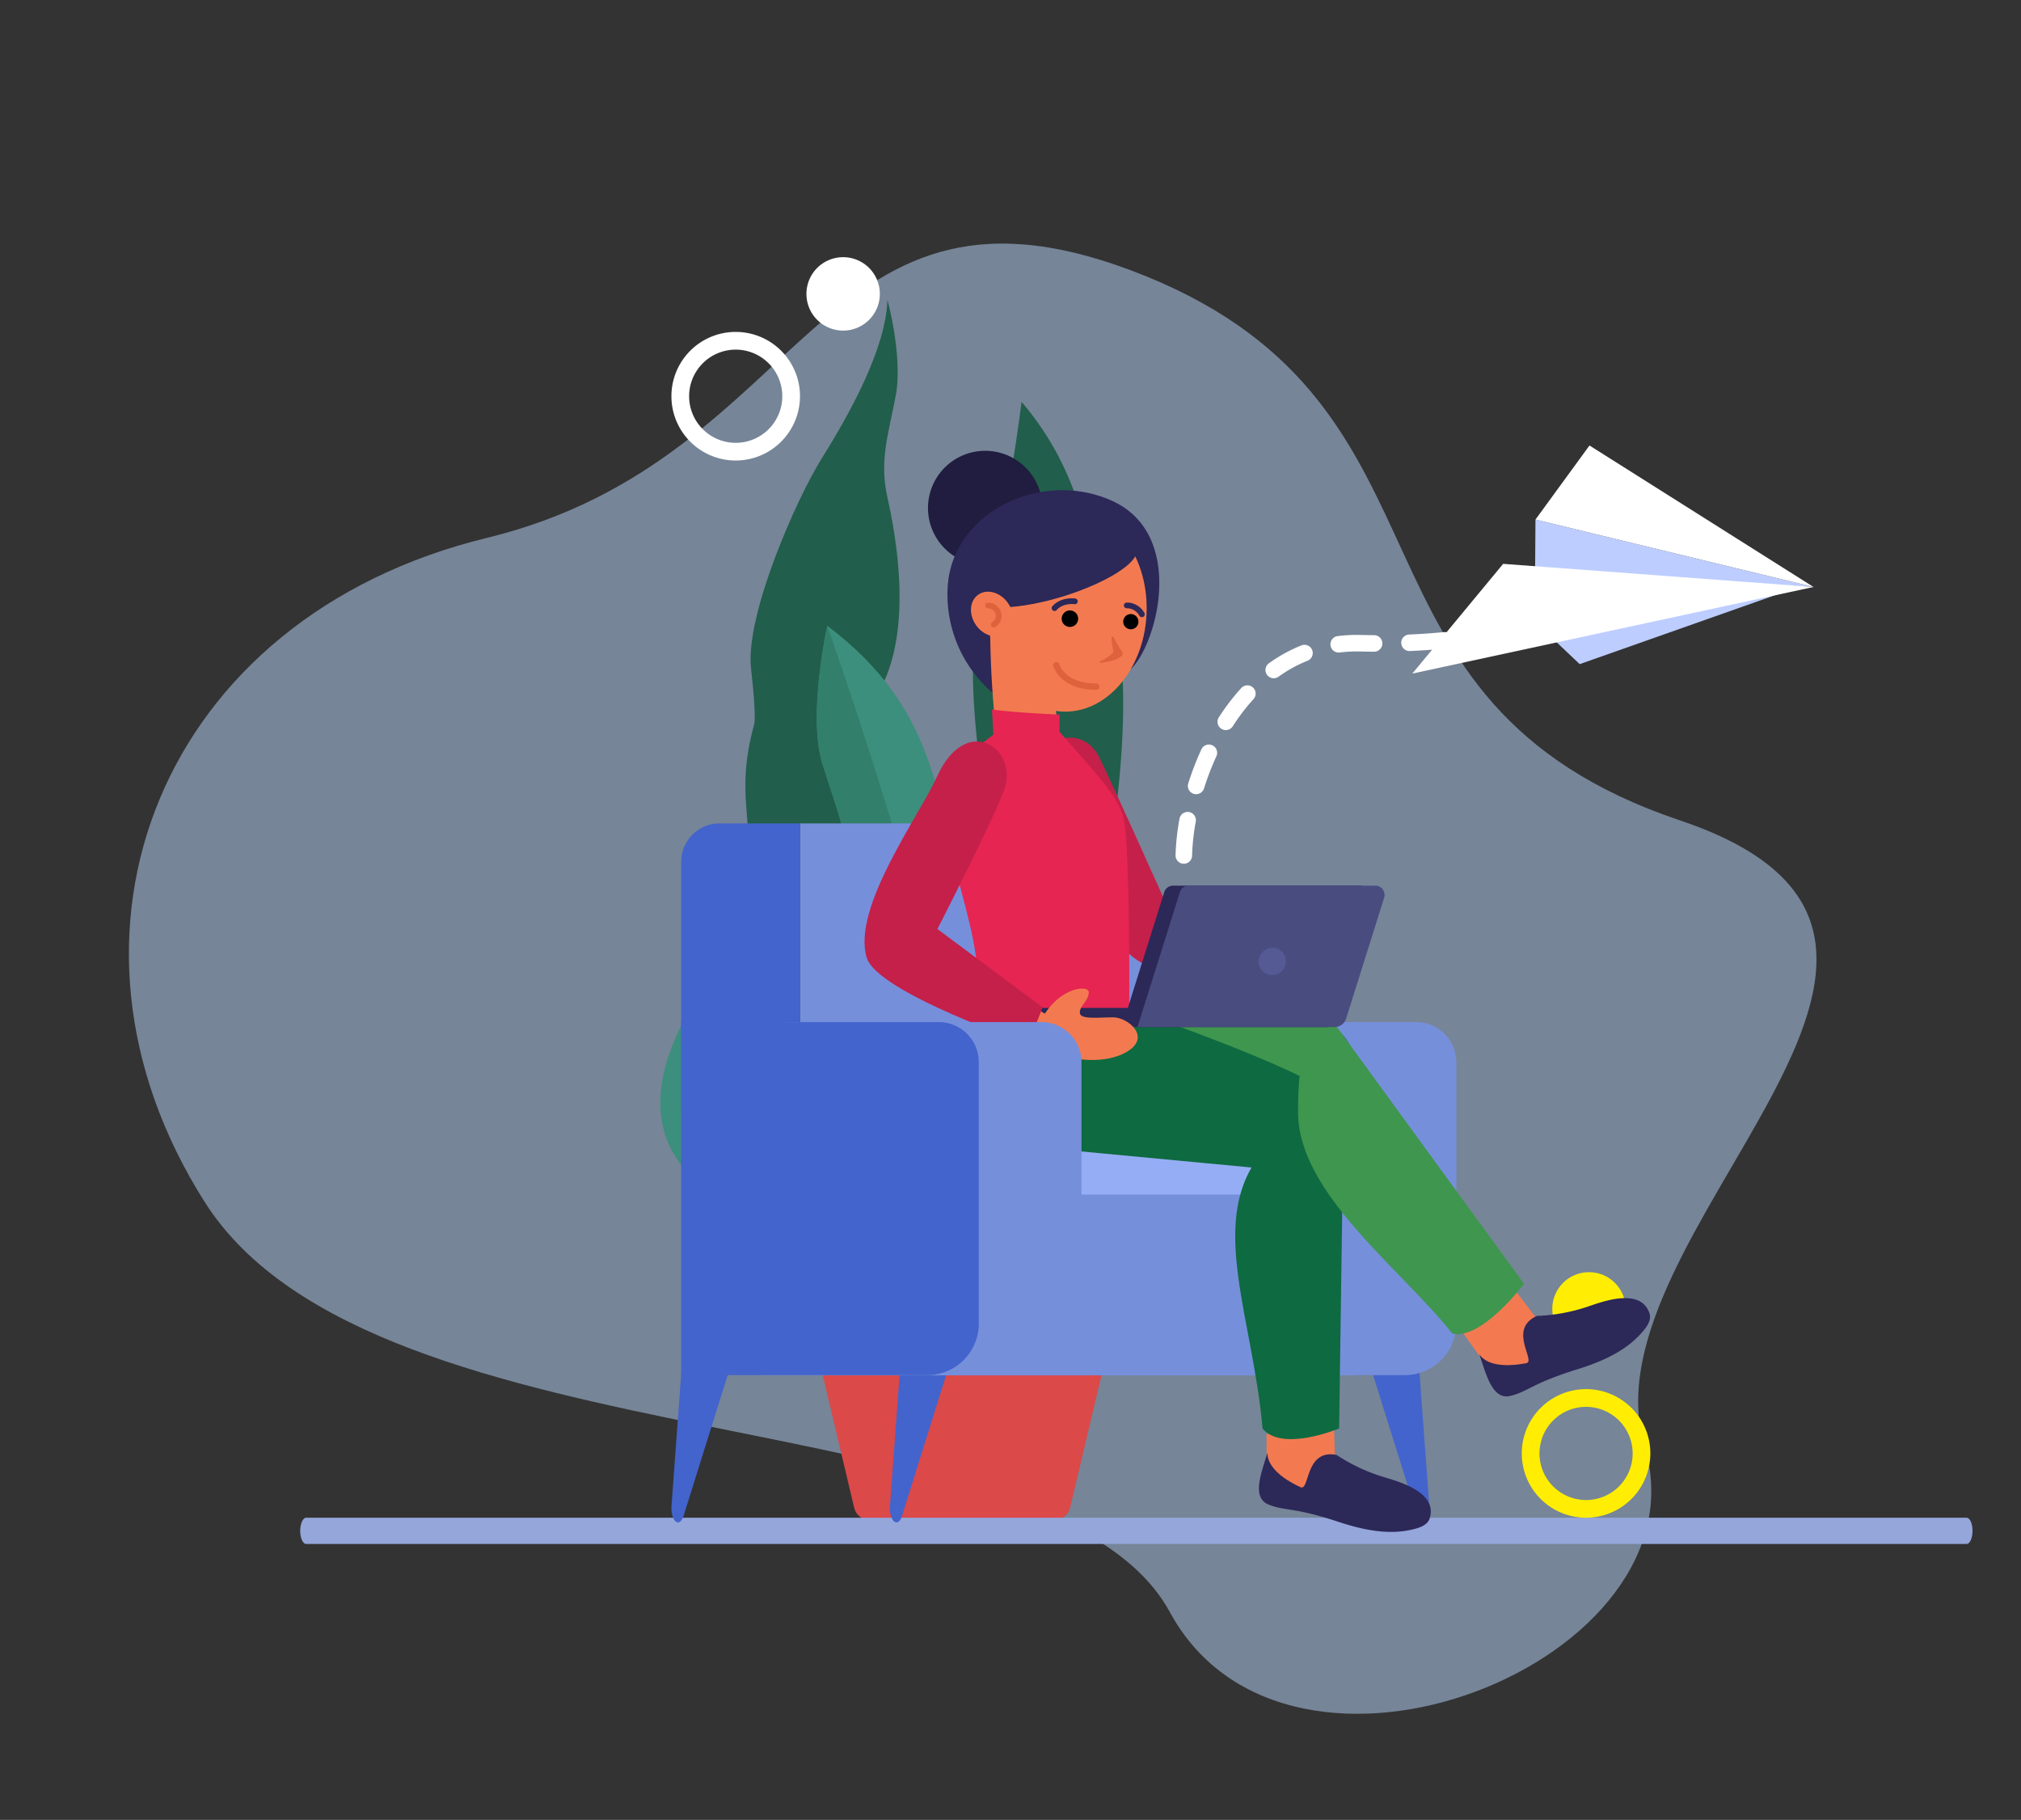 <svg xmlns="http://www.w3.org/2000/svg" width="508.623" height="457.931" viewBox="0 0 508.623 457.931">
  <rect x="0" y="0" width="508.623" height="457.931" fill="#333333" stroke="none"/>
  <g id="Groupe_131" data-name="Groupe 131" transform="translate(-317.542 -345.727)">
    <path id="Tracé_252" data-name="Tracé 252" d="M443.756,675.72c-65.915-45.384-67.716-131.11,0-181.537s37.46-123.906,126.788-125.347,83.565,80.683,177.214,73.479,17.289,105.176,53.308,148.4S756.4,714.621,707.417,675.72,509.672,721.1,443.756,675.72Z" transform="matrix(0.921, 0.391, -0.391, 0.921, 224.618, -147.58)" fill="rgba(177,206,242,0.53)"/>
    <g id="Groupe_130" data-name="Groupe 130" transform="translate(483.716 421.152)">
      <path id="Tracé_8" data-name="Tracé 8" d="M3872.64,1025.448h1.83a107.8,107.8,0,0,1,3.9-20.09c7.979-26.934,4.489-30.418,17.957-47.254s14.464-51.749,14.464-51.749,6.484-39.652,0-57.107-6.984-34.912-22.693-53.368c0,0-2.991,24.689-6.733,35.911s-7.293,21.946-4.521,48.877,4.5,29.178,5.131,36.162-.362,36.415,1.132,41.275-8.729,38.525-9.476,52.989C3873.407,1015.438,3873,1020.393,3872.64,1025.448Z" transform="translate(-3797.176 -770.19)" fill="#215e4b"/>
      <path id="Tracé_9" data-name="Tracé 9" d="M3886.271,1323.771a29.173,29.173,0,0,1,15.178-15.526c20.948-9.35,35.079-9.143,44.806-31.588s9.727-53.117,13.092-59.476c0,0-8.977-1.5-17.957,14.589s-15.067,28.054-20.25,37.408-12.666,6.733-19.025,13.842c-5.329,5.956-10.249,19.813-12.12,26.846a27.659,27.659,0,0,1-2.656,6.54c-1.059,1.871-2.305,4.147-3.055,5.767a8.947,8.947,0,0,0-.493,1.6h2.48Z" transform="translate(-3805.072 -1068.513)" fill="#3c8f7c"/>
      <path id="Tracé_10" data-name="Tracé 10" d="M3688.125,856.731c-1.5,19.2,10.722,17.706,11.221,29.925s16.459,32.919,23.852,47.631c3.846,7.652,5.265,19.352,5.743,28.819h5.942c-2.3-23.963-12.021-40.641-17.832-54.007-7.479-17.207-8.6-25.063-2.244-38.528s-2.991-48.255,6.062-63.763,4.413-39.853,2.332-49.2.213-15.71,2.081-25.571-2.081-24.182-2.081-24.182c-.336,12.219-9.639,28.927-16.372,39.652s-19.451,39.9-17.954,53.117.747,14.215.747,14.215C3684.882,832.54,3689.622,837.528,3688.125,856.731Z" transform="translate(-3666.035 -707.85)" fill="#215e4b"/>
      <path id="Tracé_11" data-name="Tracé 11" d="M3671.793,1308.164c.765,2.291,3.213,8.145,5.454,15.6h3.642c-1.658-9.494-4.518-20.51-9.348-26.826-9.727-12.718-29.178-18.2-31.422-27.433s.248-36.909-13.964-52.37c0,0,2,17.213,0,21.824s-18.952,26.058-8.977,44.012,32.42,15.709,39.4,19.7S3670.547,1304.423,3671.793,1308.164Z" transform="translate(-3614.058 -1068.51)" fill="#3c8f7c"/>
      <path id="Tracé_12" data-name="Tracé 12" d="M3758.385,1063.745c-.248,18.453,14.215,25.437,13.964,35.662s2.991,21.2,5.735,29.426c1.736,5.209.776,19.714.467,33.325h4.013c1.01-10,2.119-24.436,1.754-30.833-.5-8.729,3.49-15.71,3.99-30.923s3.741-28.927-2.991-48.13-5.486-42.144-33.666-63.343c0,0-4.988,22.445-1.246,34.664S3758.633,1045.29,3758.385,1063.745Z" transform="translate(-3709.627 -906.9)" fill="#3c8f7c"/>
      <path id="Tracé_13" data-name="Tracé 13" d="M3758.392,1063.752c-.248,18.456,14.215,25.437,13.964,35.662s2.991,21.2,5.735,29.426c1.736,5.209.776,19.714.467,33.325h1.667c.225-2.843.443-4.629.443-4.629l.832-34.413s-1.664-26.934-4.655-48.88-25.186-85.3-25.186-85.3-4.988,22.445-1.246,34.664S3758.64,1045.3,3758.392,1063.752Z" transform="translate(-3709.634 -906.908)" fill="#327f6b"/>
      <path id="Tracé_14" data-name="Tracé 14" d="M3775.3,1528.55h-38.625a4.1,4.1,0,0,0-3.978,5.046l14.081,59.374a4.088,4.088,0,0,0,3.978,3.149h46.4a4.092,4.092,0,0,0,3.978-3.149l14.081-59.374a4.1,4.1,0,0,0-3.978-5.046Z" transform="translate(-3697.992 -1289.039)" fill="#db4949"/>
    </g>
    <g id="Groupe_129" data-name="Groupe 129" transform="translate(354 151.817)">
      <path id="Tracé_2" data-name="Tracé 2" d="M550.975,1944.771H133.081c-.824,0-1.491-1.477-1.491-3.3h0c0-1.824.667-3.3,1.491-3.3H550.975c.824,0,1.491,1.477,1.491,3.3h0C552.465,1943.295,551.8,1944.771,550.975,1944.771Z" transform="translate(-92.496 -1362.356)" fill="#95a6db"/>
      <g id="Groupe_128" data-name="Groupe 128" transform="translate(132.517 258.624)">
        <g id="Groupe_126" data-name="Groupe 126" transform="translate(214.01 255.398)">
          <g id="Groupe_123" data-name="Groupe 123" transform="translate(0 29.433)">
            <path id="Tracé_250" data-name="Tracé 250" d="M3131.16,793.959a16.18,16.18,0,1,1,16.179-16.18A16.2,16.2,0,0,1,3131.16,793.959Zm0-27.9a11.723,11.723,0,1,0,11.723,11.723A11.736,11.736,0,0,0,3131.16,766.056Z" transform="translate(-3114.98 -761.6)" fill="#ffee03"/>
          </g>
          <circle id="Ellipse_2" data-name="Ellipse 2" cx="9.237" cy="9.237" r="9.237" transform="translate(7.674)" fill="#ffee03"/>
        </g>
        <g id="Groupe_72" data-name="Groupe 72" transform="translate(0 48.723)">
          <g id="Groupe_56" data-name="Groupe 56" transform="translate(0 93.756)">
            <path id="Tracé_99" data-name="Tracé 99" d="M1039.01,1812.81l11.557,36.851c.309.983.823,1.572,1.373,1.572h0c1.019,0,1.8-1.967,1.637-4.138l-2.516-34.284Z" transform="translate(-862.846 -1675.343)" fill="#4364cc"/>
            <path id="Tracé_100" data-name="Tracé 100" d="M645.7,1812.81l-11.557,36.851c-.309.983-.823,1.572-1.373,1.572h0c-1.019,0-1.8-1.967-1.637-4.138l2.516-34.284Z" transform="translate(-576.129 -1675.343)" fill="#4364cc"/>
            <path id="Tracé_101" data-name="Tracé 101" d="M460.637,1812.81l-11.557,36.851c-.309.983-.823,1.572-1.373,1.572h0c-1.019,0-1.8-1.967-1.637-4.138l2.516-34.284Z" transform="translate(-446.049 -1675.343)" fill="#4364cc"/>
            <path id="Tracé_102" data-name="Tracé 102" d="M718.1,1607.193H821.865a12.947,12.947,0,0,0,12.947-12.947v-65.818a10.069,10.069,0,0,0-10.068-10.068H718.1Z" transform="translate(-637.276 -1468.371)" fill="#768fdb"/>
            <path id="Tracé_103" data-name="Tracé 103" d="M631.1,1607.193H734.865a12.947,12.947,0,0,0,12.947-12.947v-65.818a10.069,10.069,0,0,0-10.068-10.068H631.1Z" transform="translate(-576.123 -1468.371)" fill="#4364cc"/>
            <path id="Tracé_104" data-name="Tracé 104" d="M555.1,1422.562h86.056v-63.1a9.35,9.35,0,0,0-9.349-9.349H555.1Z" transform="translate(-522.702 -1350.107)" fill="#768fdb"/>
            <path id="Tracé_105" data-name="Tracé 105" d="M523.92,1588.87H660.9a11.8,11.8,0,0,1,11.8,11.8v13.613H523.92Z" transform="translate(-500.785 -1517.933)" fill="#95adf5"/>
            <rect id="Rectangle_2" data-name="Rectangle 2" width="148.783" height="45.488" transform="translate(23.135 93.4)" fill="#768fdb"/>
            <path id="Tracé_106" data-name="Tracé 106" d="M454.34,1422.555h29.935V1350.1H464a9.662,9.662,0,0,0-9.661,9.664v62.79Z" transform="translate(-451.877 -1350.1)" fill="#4364cc"/>
          </g>
          <g id="Groupe_71" data-name="Groupe 71" transform="translate(48.599)">
            <path id="Tracé_107" data-name="Tracé 107" d="M692.178,1048.914a14.394,14.394,0,1,1-14.394-14.394A14.393,14.393,0,0,1,692.178,1048.914Z" transform="translate(-647.419 -1034.52)" fill="#201d40"/>
            <path id="Tracé_108" data-name="Tracé 108" d="M726.042,1112.925c6.783-6.569,13.907-34.13-4.932-42.457-17.825-7.882-40.318,3.137-41.177,22.065a32.581,32.581,0,0,0,13.6,28.114Z" transform="translate(-659.021 -1057.978)" fill="#2c2858"/>
            <path id="Tracé_109" data-name="Tracé 109" d="M1112.13,1750.513l5.68,7.944s5.074,6.465,11.12,3.432,3.366-12.751,3.366-12.751l-6.949-9.147Z" transform="translate(-962.842 -1530.401)" fill="#f37a50"/>
            <g id="Groupe_59" data-name="Groupe 59" transform="translate(154.734 213.207)">
              <g id="Groupe_58" data-name="Groupe 58">
                <g id="Groupe_57" data-name="Groupe 57">
                  <path id="Tracé_110" data-name="Tracé 110" d="M1144.946,1756.646a45.479,45.479,0,0,0,12.742-2.317c3.711-1.266,13.414-4.944,15.591,1.7.324.992.172,2.38-1.649,4.489-2.689,3.116-6.794,6.548-16.423,9.531-11.551,3.577-12.481,5.624-16.893,6.714-4.572,1.129-6.084-5.247-7.855-10.431h0c.805,1.093,3.212,3.788,11.8,2.216C1144.83,1768.072,1137.51,1760.012,1144.946,1756.646Z" transform="translate(-1130.46 -1752.169)" fill="#2c2858"/>
                </g>
              </g>
            </g>
            <path id="Tracé_111" data-name="Tracé 111" d="M950.2,1862.032v5.389s.365,8.212,7.053,9.26,10.155-8.414,10.155-8.414l-.247-8.488Z" transform="translate(-849.02 -1614.602)" fill="#f37a50"/>
            <g id="Groupe_60" data-name="Groupe 60" transform="translate(45.203 72.171)">
              <path id="Tracé_112" data-name="Tracé 112" d="M841.716,1415.57c-3.262-.03-9.944,11.928-9.376,12.917,7.906,8.767,38.788,9.67,38.788,9.67l3.711-3.806S856.487,1425.932,841.716,1415.57Z" transform="translate(-811.355 -1374.534)" fill="#c4204a"/>
              <path id="Tracé_113" data-name="Tracé 113" d="M762.862,1291.085c3,9.032,16.649,39.2,19.908,40.312l9.376-12.917s-14.2-31.679-16.643-36.4C771.282,1273.889,757.933,1276.349,762.862,1291.085Z" transform="translate(-761.785 -1277.444)" fill="#c4204a"/>
            </g>
            <path id="Tracé_114" data-name="Tracé 114" d="M731.593,1200.709s1.3,11.664,1.845,15.951l-15.229,3.877a254.263,254.263,0,0,1-2.109-29.507Z" transform="translate(-684.469 -1144.532)" fill="#f37a50"/>
            <g id="Groupe_66" data-name="Groupe 66" transform="translate(26.79 11.806)">
              <path id="Tracé_115" data-name="Tracé 115" d="M714.3,1108.869c-.752,14.005,7.558,25.838,18.556,26.429s20.529-10.285,21.278-24.293-7.558-25.838-18.556-26.429S715.05,1094.864,714.3,1108.869Z" transform="translate(-709.96 -1081.495)" fill="#f37a50"/>
              <path id="Tracé_116" data-name="Tracé 116" d="M828.792,1175.038a1.915,1.915,0,1,0,1.554-2.216A1.916,1.916,0,0,0,828.792,1175.038Z" transform="translate(-790.451 -1143.52)"/>
              <path id="Tracé_117" data-name="Tracé 117" d="M776.676,1172.155a2.074,2.074,0,1,0,1.685-2.4A2.072,2.072,0,0,0,776.676,1172.155Z" transform="translate(-753.817 -1141.362)"/>
              <g id="Groupe_61" data-name="Groupe 61" transform="translate(20.305 25.31)">
                <path id="Tracé_118" data-name="Tracé 118" d="M769,1162.636a.721.721,0,0,0,.416-.235c1.634-1.854,4.45-1.474,4.48-1.471a.721.721,0,0,0,.211-1.426c-.146-.021-3.613-.508-5.772,1.943a.722.722,0,0,0,.665,1.188Z" transform="translate(-768.152 -1159.452)" fill="#2c2858"/>
              </g>
              <g id="Groupe_62" data-name="Groupe 62" transform="translate(38.489 26.371)">
                <path id="Tracé_119" data-name="Tracé 119" d="M834.008,1166.7a.63.63,0,0,0,.223-.08.725.725,0,0,0,.285-.98,5.063,5.063,0,0,0-4.468-2.611.721.721,0,0,0,.059,1.441,3.618,3.618,0,0,1,3.143,1.866A.722.722,0,0,0,834.008,1166.7Z" transform="translate(-829.358 -1163.025)" fill="#2c2858"/>
              </g>
              <path id="Tracé_120" data-name="Tracé 120" d="M812.422,1192.175a18.907,18.907,0,0,0,2.05,3.559.757.757,0,0,1-.048,1.04c-1.185,1.147-3.791,1.607-5.359,1.786a.2.2,0,0,1-.107-.386,9.784,9.784,0,0,0,3.045-1.967.911.911,0,0,0,.232-.787c-.119-.654-.348-1.984-.452-3.06A.339.339,0,0,1,812.422,1192.175Z" transform="translate(-776.446 -1157.014)" fill="#de623c"/>
              <g id="Groupe_63" data-name="Groupe 63" transform="translate(20.646 41.298)">
                <path id="Tracé_121" data-name="Tracé 121" d="M775.553,1219.7c-5-1.485-6.165-5.208-6.221-5.407a.8.8,0,0,1,1.527-.454c.065.211,1.625,4.947,9.4,4.869a.8.8,0,0,1,.018,1.592A15.881,15.881,0,0,1,775.553,1219.7Z" transform="translate(-769.299 -1213.269)" fill="#de623c"/>
              </g>
              <path id="Tracé_122" data-name="Tracé 122" d="M708.513,1101.589c12.745,2,35.256-6.587,38.568-12.576-.086-8.4-11.569-16.025-19.763-14.575S706.2,1090.359,708.513,1101.589Z" transform="translate(-705.734 -1074.26)" fill="#2c2858"/>
              <g id="Groupe_65" data-name="Groupe 65" transform="translate(0 23.641)">
                <path id="Tracé_123" data-name="Tracé 123" d="M709.062,1156.62c1.919,2.683,1.7,6.129-.5,7.7s-5.532.668-7.451-2.014-1.7-6.129.5-7.7S707.143,1153.937,709.062,1156.62Z" transform="translate(-699.806 -1153.834)" fill="#f37a50"/>
                <g id="Groupe_64" data-name="Groupe 64" transform="translate(3.575 2.757)">
                  <path id="Tracé_124" data-name="Tracé 124" d="M714.133,1169.344a.705.705,0,0,0,.3-.131,3.258,3.258,0,0,0,1.379-3.761,3.471,3.471,0,0,0-3.277-2.335.721.721,0,0,0,.045,1.441,2.055,2.055,0,0,1,1.872,1.367,1.849,1.849,0,0,1-.873,2.13.721.721,0,0,0,.553,1.289Z" transform="translate(-711.839 -1163.115)" fill="#de623c"/>
                </g>
              </g>
            </g>
            <path id="Tracé_125" data-name="Tracé 125" d="M787.59,1533.914l64.882-2.772s3.2-16.194.793-22.615-62.021-5.1-62.021-5.1Z" transform="translate(-734.72 -1364.043)" fill="#3f964f"/>
            <path id="Tracé_126" data-name="Tracé 126" d="M704.451,1466.35c-1.759,4.064-8.61,16.156-7.947,25.96.683,10.119,7.822,18.928,19.905,18.735,0,0,22.772-12.944,17.843-39.46C734.249,1471.582,722.327,1466.926,704.451,1466.35Z" transform="translate(-670.663 -1338.057)" fill="#0e6a41"/>
            <path id="Tracé_127" data-name="Tracé 127" d="M723.533,1535.473l57.151,5.392s19.605-8.274,19.492-15.3-57.7-26.251-57.7-26.251C708.708,1489.462,697.448,1531.382,723.533,1535.473Z" transform="translate(-679.591 -1360.177)" fill="#0e6a41"/>
            <path id="Tracé_128" data-name="Tracé 128" d="M950.946,1585.976l-1.147,80.616s-14.266,6.013-19.266.048c-2.359-27.362-13.595-51.6-1.052-68.281C946.279,1576.018,950.946,1585.976,950.946,1585.976Z" transform="translate(-830.357 -1420.588)" fill="#0e6a41"/>
            <path id="Tracé_129" data-name="Tracé 129" d="M986.187,1519.388l47.561,65.316s-10.615,14.186-18.028,12.525c-12.787-16.183-38.663-35.155-38.83-55.521C976.668,1514.436,986.187,1519.388,986.187,1519.388Z" transform="translate(-867.779 -1375.091)" fill="#3f964f"/>
            <path id="Tracé_130" data-name="Tracé 130" d="M692.092,1272.7l16.007-.178c7.344,8.541,14.8,15.882,16.12,21.714,1.735,7.683,1.411,49.175,1.411,49.175-13.467,4.929-28.518.538-38.331-3.108,2.463-20.422-13.94-43.375-4.4-58.913C685.292,1277.514,688.465,1275.669,692.092,1272.7Z" transform="translate(-659.018 -1201.812)" fill="#e62552"/>
            <g id="Groupe_69" data-name="Groupe 69" transform="translate(99.259 252.115)">
              <g id="Groupe_68" data-name="Groupe 68">
                <g id="Groupe_67" data-name="Groupe 67">
                  <path id="Tracé_131" data-name="Tracé 131" d="M963.282,1883.683A45.546,45.546,0,0,0,975,1889.208c3.755,1.129,13.788,3.779,11.7,10.449-.312,1-1.242,2.035-3.951,2.692-4,.971-9.335,1.373-18.9-1.8-11.477-3.806-13.426-2.686-17.647-4.364-4.376-1.741-1.9-7.808-.324-13.054h0c.021,1.358.41,4.947,8.313,8.666C956.541,1892.91,955.275,1882.093,963.282,1883.683Z" transform="translate(-943.734 -1883.13)" fill="#2c2858"/>
                </g>
              </g>
            </g>
            <g id="Groupe_70" data-name="Groupe 70" transform="translate(37.065 109.422)">
              <path id="Tracé_132" data-name="Tracé 132" d="M827.6,1438.4h51.848l10.235-32.54a2.334,2.334,0,0,0-2.225-3.033H840.5a2.334,2.334,0,0,0-2.225,1.634Z" transform="translate(-799.908 -1402.83)" fill="#2c2858"/>
              <path id="Tracé_133" data-name="Tracé 133" d="M840.84,1438.4h49.623a3.032,3.032,0,0,0,2.894-2.124l9.566-30.416a2.334,2.334,0,0,0-2.225-3.033H853.74a2.334,2.334,0,0,0-2.225,1.634Z" transform="translate(-809.215 -1402.83)" fill="#494c7f"/>
              <path id="Tracé_134" data-name="Tracé 134" d="M943.215,1458.188a3.452,3.452,0,1,0,4.341-2.7A3.621,3.621,0,0,0,943.215,1458.188Z" transform="translate(-881.063 -1439.759)" fill="#555994"/>
              <path id="Tracé_135" data-name="Tracé 135" d="M738.071,1506.35h27.944v4.739H734.39v-1.058A3.682,3.682,0,0,1,738.071,1506.35Z" transform="translate(-734.39 -1475.595)" fill="#2c2858"/>
            </g>
            <path id="Tracé_136" data-name="Tracé 136" d="M767.971,1497.223c-3.711-.033-8.589.674-8.473-1.248s2.026-2.629,2.258-4.941c.2-2.047-6.679-1.521-11.031,5.244l-1.283-.71-3.681,6.266,2.329.862c3.936,4.733,15.8,7.154,22.775,3.461C777.926,1502.416,771.681,1497.253,767.971,1497.223Z" transform="translate(-705.317 -1354.667)" fill="#f37a50"/>
            <path id="Tracé_137" data-name="Tracé 137" d="M627.9,1289.52c-4.572,10.053-21.417,32.888-17.745,45.523,2.573,8.847,40.678,21.792,40.678,21.792l3.622-9.228-26.48-19.7s15.455-30.134,17.059-35.835C647.84,1282.1,635.086,1273.709,627.9,1289.52Z" transform="translate(-609.632 -1207.573)" fill="#c4204a"/>
            <path id="Tracé_138" data-name="Tracé 138" d="M717.58,1253.66l.368,6.3h16.646v-5.03S723.453,1254.471,717.58,1253.66Z" transform="translate(-685.51 -1188.555)" fill="#e62552"/>
          </g>
          <path id="Tracé_139" data-name="Tracé 139" d="M541.35,1607.193h61.941a12.947,12.947,0,0,0,12.947-12.947v-65.818a10.069,10.069,0,0,0-10.068-10.068H541.35Z" transform="translate(-513.037 -1374.615)" fill="#768fdb"/>
          <path id="Tracé_140" data-name="Tracé 140" d="M454.34,1607.193h61.941a12.947,12.947,0,0,0,12.947-12.947v-65.818a10.069,10.069,0,0,0-10.068-10.068H454.34Z" transform="translate(-451.877 -1374.615)" fill="#4364cc"/>
        </g>
        <g id="Groupe_127" data-name="Groupe 127" transform="translate(111.494 31.938)">
          <g id="Groupe_117" data-name="Groupe 117" transform="matrix(0.829, -0.559, 0.559, 0.829, 0, 96.443)">
            <path id="Tracé_240" data-name="Tracé 240" d="M128.934,35.34a2.08,2.08,0,0,1,0-4.159,33.511,33.511,0,0,0,8.31-.983,2.078,2.078,0,1,1,1.037,4.026,37.575,37.575,0,0,1-9.346,1.117Zm-8.865-.793a2.017,2.017,0,0,1-.351-.03,78.942,78.942,0,0,1-8.913-2.083,2.08,2.08,0,0,1,1.171-3.993,74.052,74.052,0,0,0,8.437,1.973,2.081,2.081,0,0,1-.344,4.133Zm25.793-3.856a2.081,2.081,0,0,1-1.171-3.8,22.566,22.566,0,0,0,5.226-4.973,2.079,2.079,0,0,1,3.3,2.525,26.663,26.663,0,0,1-6.191,5.888A2.076,2.076,0,0,1,145.863,30.691ZM2.079,30.23A2.08,2.08,0,0,1,.386,26.944a60.293,60.293,0,0,1,5.948-7.056A2.08,2.08,0,1,1,9.31,22.794,56.265,56.265,0,0,0,3.773,29.36,2.081,2.081,0,0,1,2.079,30.23Zm100.88-.6a2.035,2.035,0,0,1-.754-.143C99.5,28.43,96.7,27.224,93.889,25.9a2.081,2.081,0,1,1,1.774-3.764c2.727,1.283,5.437,2.454,8.054,3.473a2.081,2.081,0,0,1-.758,4.02ZM86.822,22.06a2.072,2.072,0,0,1-.992-.253c-2.6-1.411-5.229-2.932-7.811-4.513a2.078,2.078,0,0,1,2.172-3.544c2.522,1.545,5.089,3.027,7.626,4.406a2.077,2.077,0,0,1-1,3.9Zm-72.38-4.611a2.08,2.08,0,0,1-1.3-3.708,73.293,73.293,0,0,1,7.513-5.253,2.08,2.08,0,1,1,2.163,3.553A69.572,69.572,0,0,0,15.736,17,2.1,2.1,0,0,1,14.441,17.449Zm57.178-4.694a2.091,2.091,0,0,1-1.174-.362c-.921-.63-1.842-1.272-2.739-1.913a36.041,36.041,0,0,0-4.528-2.751,2.079,2.079,0,0,1,1.883-3.708,39.461,39.461,0,0,1,5.06,3.072C71,7.717,71.9,8.343,72.8,8.958a2.08,2.08,0,0,1-1.177,3.8ZM29.646,8.242a2.08,2.08,0,0,1-.823-3.99A55.213,55.213,0,0,1,37.594,1.3a2.079,2.079,0,1,1,.98,4.04,51.043,51.043,0,0,0-8.1,2.733A2.066,2.066,0,0,1,29.646,8.242ZM55.752,4.971a2.058,2.058,0,0,1-.443-.048,34.558,34.558,0,0,0-8.348-.749A2.079,2.079,0,0,1,46.833.019,38.551,38.551,0,0,1,56.191.86a2.08,2.08,0,0,1-.44,4.112Z" fill="#fff"/>
          </g>
          <g id="Groupe_116" data-name="Groupe 116" transform="translate(61.458 50.354) rotate(-31)">
            <path id="Tracé_236" data-name="Tracé 236" d="M6.735,0,0,11.028,57.974,50.583Z" transform="translate(39.792 8.972)" fill="#bdcdff"/>
            <path id="Tracé_237" data-name="Tracé 237" d="M0,0,3.509,12.65,61.37,24.492Z" transform="translate(33.818 33.239)" fill="#bdcdff"/>
            <path id="Tracé_238" data-name="Tracé 238" d="M97.767,45.214,0,11.89,33.815,0Z" transform="translate(0 14.341)" fill="#fff"/>
            <path id="Tracé_239" data-name="Tracé 239" d="M0,8.972,51.24,59.555,21.251,0Z" transform="translate(46.527)" fill="#fff"/>
          </g>
        </g>
        <g id="Groupe_125" data-name="Groupe 125">
          <g id="Groupe_122" data-name="Groupe 122" transform="translate(0 18.806)">
            <path id="Tracé_249" data-name="Tracé 249" d="M1985.24,408.229a16.18,16.18,0,1,1,16.18-16.18A16.2,16.2,0,0,1,1985.24,408.229Zm0-27.9a11.723,11.723,0,1,0,11.723,11.723A11.736,11.736,0,0,0,1985.24,380.326Z" transform="translate(-1969.06 -375.87)" fill="#fff"/>
          </g>
          <path id="Tracé_251" data-name="Tracé 251" d="M2101.913,321.807a9.237,9.237,0,1,1-9.237-9.237A9.237,9.237,0,0,1,2101.913,321.807Z" transform="translate(-2049.459 -312.57)" fill="#fff"/>
        </g>
      </g>
    </g>
  </g>
</svg>
